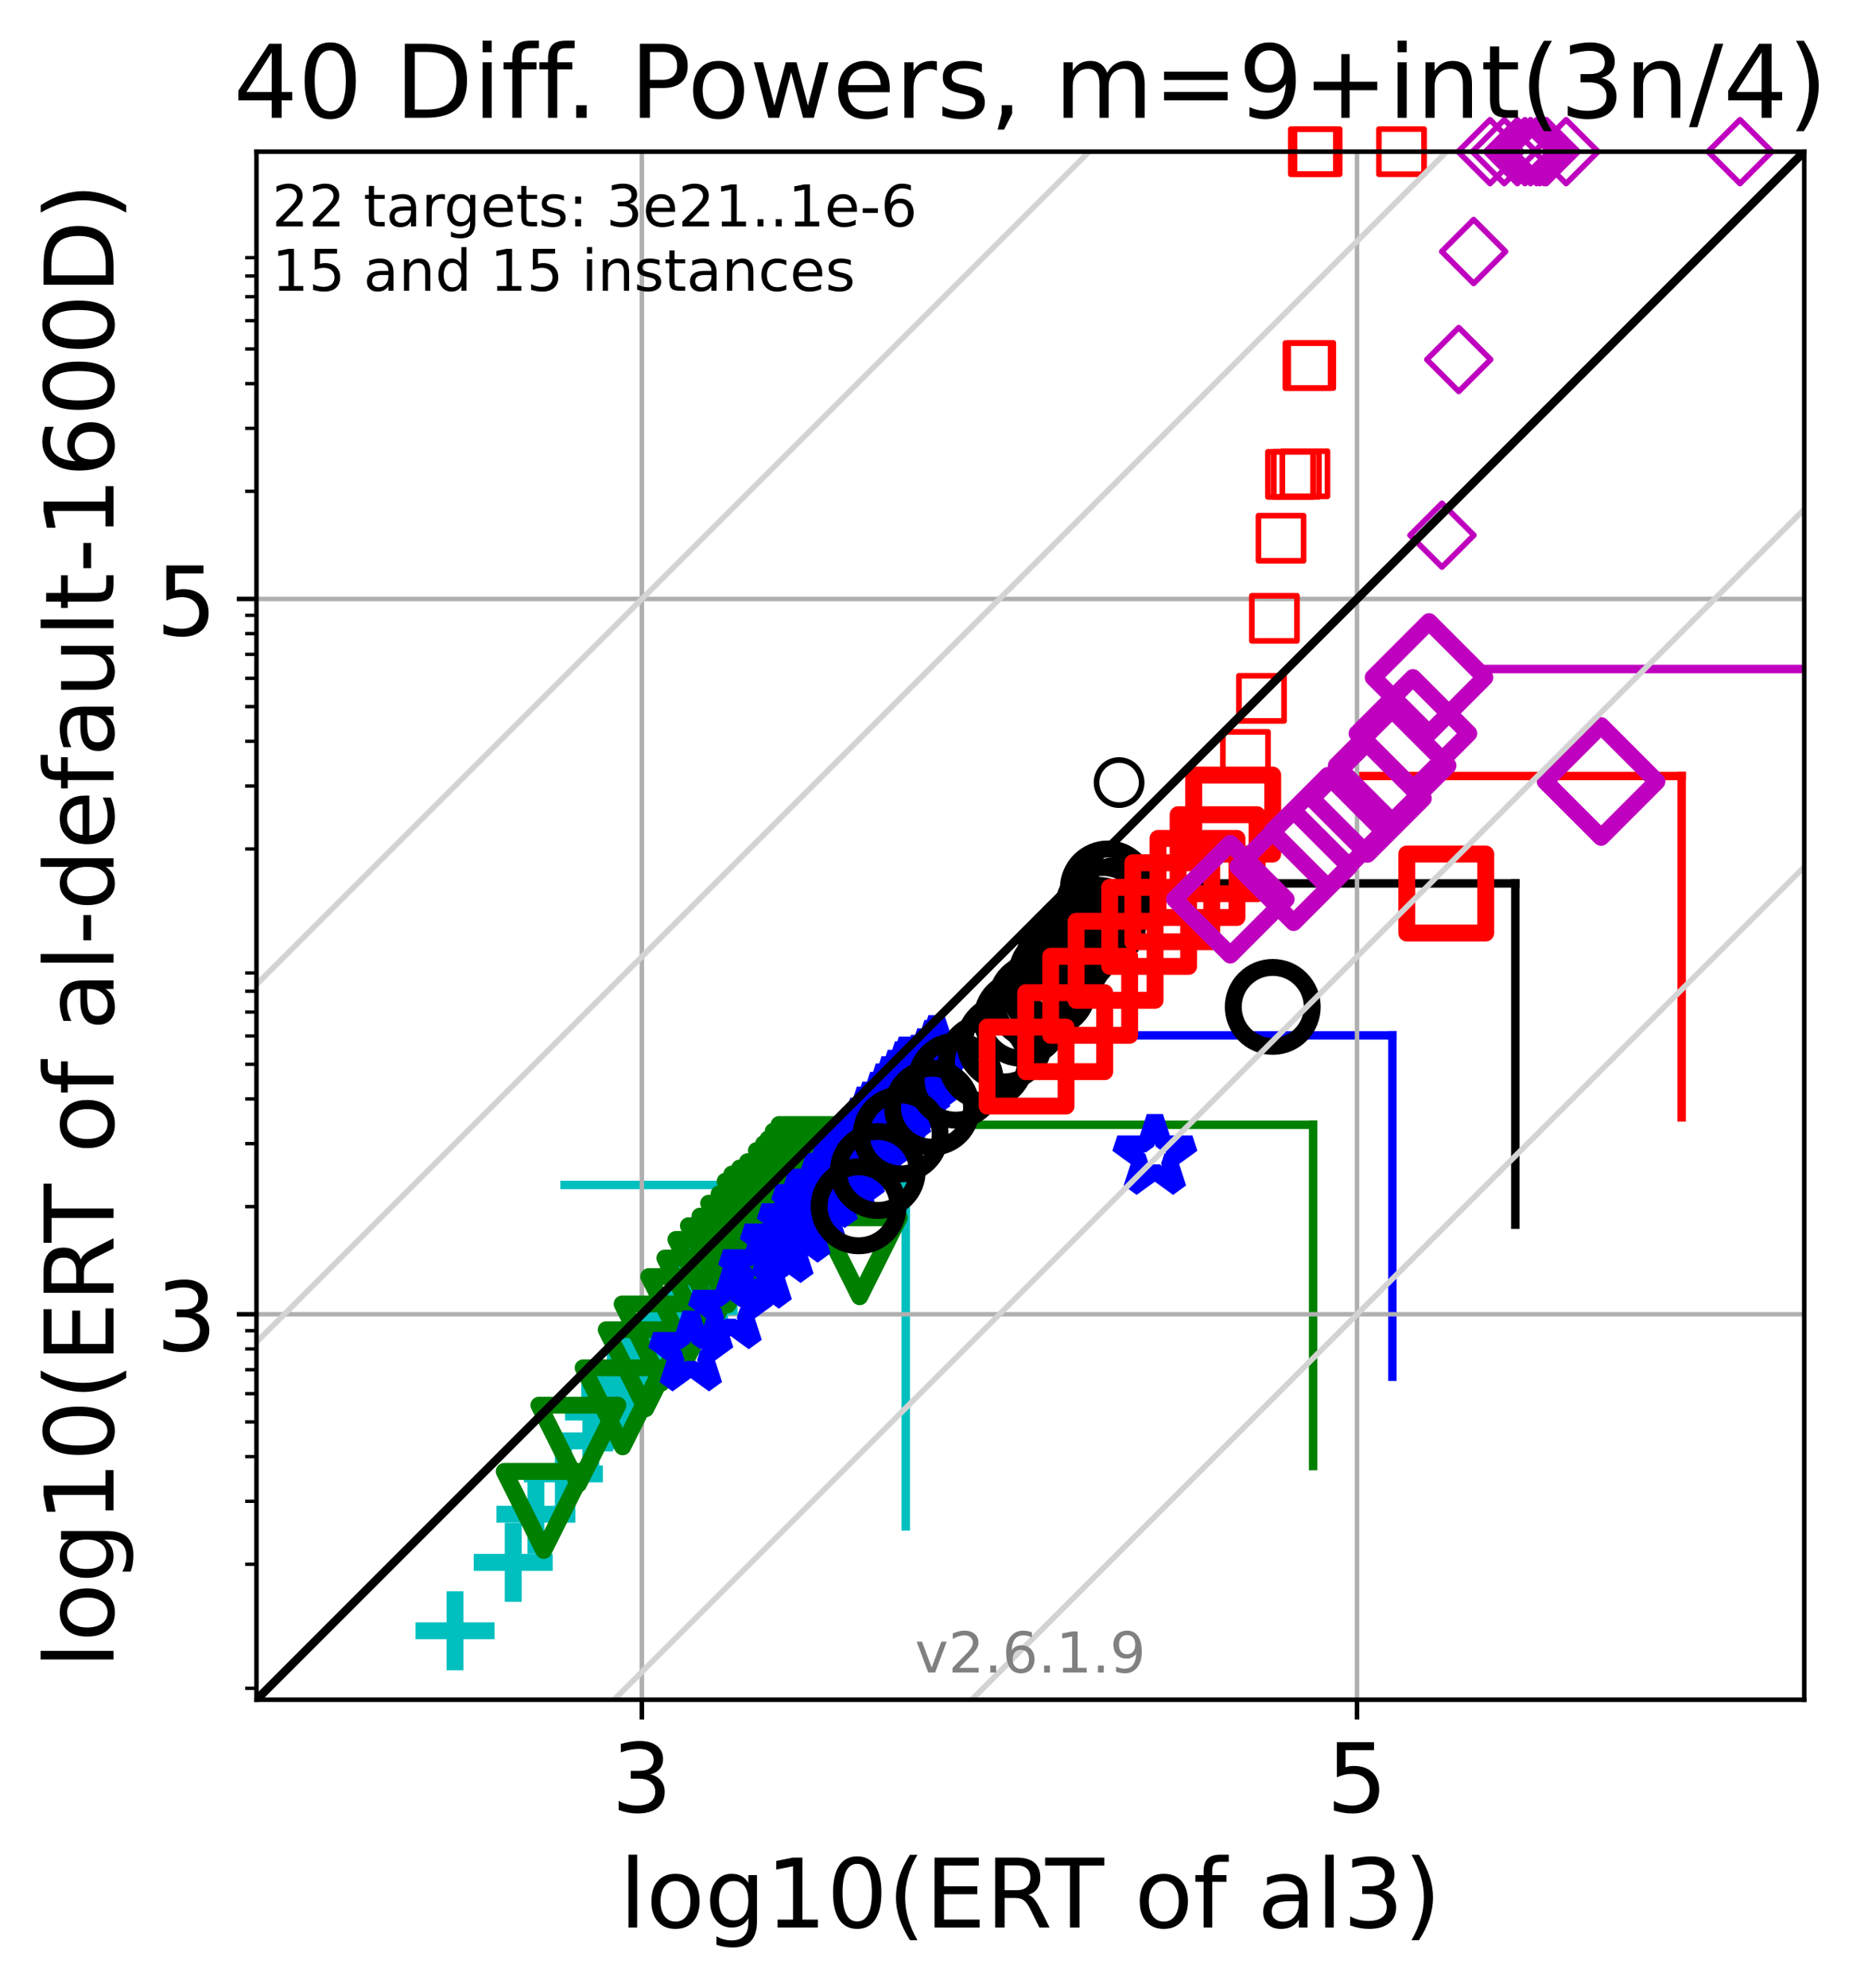 <?xml version="1.0" encoding="utf-8" standalone="no"?>
<!DOCTYPE svg PUBLIC "-//W3C//DTD SVG 1.1//EN"
  "http://www.w3.org/Graphics/SVG/1.1/DTD/svg11.dtd">
<!-- Created with matplotlib (https://matplotlib.org/) -->
<svg height="352.343pt" version="1.1" viewBox="0 0 331.131 352.343" width="331.131pt" xmlns="http://www.w3.org/2000/svg" xmlns:xlink="http://www.w3.org/1999/xlink">
 <defs>
  <style type="text/css">*{stroke-linecap:butt;stroke-linejoin:round;}</style>
 </defs>
 <g id="figure_1">
  <g id="patch_1">
   <path d="M 0 352.343 
L 331.131 352.343 
L 331.131 0 
L 0 0 
z
" style="fill:#ffffff;"/>
  </g>
  <g id="axes_1">
   <g id="patch_2">
    <path d="M 45.469 301.237 
L 319.829 301.237 
L 319.829 26.877 
L 45.469 26.877 
z
" style="fill:#ffffff;"/>
   </g>
   <g id="line2d_1">
    <path clip-path="url(#p5eed06f8d3)" d="M 160.556 270.491 
L 160.556 210.007 
" style="fill:none;stroke:#00bfbf;stroke-linecap:square;stroke-width:1.5;"/>
   </g>
   <g id="line2d_2">
    <path clip-path="url(#p5eed06f8d3)" d="M 100.071 210.007 
L 160.556 210.007 
" style="fill:none;stroke:#00bfbf;stroke-linecap:square;stroke-width:1.5;"/>
   </g>
   <g id="line2d_3">
    <path clip-path="url(#p5eed06f8d3)" d="M 232.77 259.825 
L 232.77 199.34 
" style="fill:none;stroke:#008000;stroke-linecap:square;stroke-width:1.5;"/>
   </g>
   <g id="line2d_4">
    <path clip-path="url(#p5eed06f8d3)" d="M 172.285 199.34 
L 232.77 199.34 
" style="fill:none;stroke:#008000;stroke-linecap:square;stroke-width:1.5;"/>
   </g>
   <g id="line2d_5">
    <path clip-path="url(#p5eed06f8d3)" d="M 246.82 243.988 
L 246.82 183.503 
" style="fill:none;stroke:#0000ff;stroke-linecap:square;stroke-width:1.5;"/>
   </g>
   <g id="line2d_6">
    <path clip-path="url(#p5eed06f8d3)" d="M 186.335 183.503 
L 246.82 183.503 
" style="fill:none;stroke:#0000ff;stroke-linecap:square;stroke-width:1.5;"/>
   </g>
   <g id="line2d_7">
    <path clip-path="url(#p5eed06f8d3)" d="M 268.616 217.048 
L 268.616 156.563 
" style="fill:none;stroke:#000000;stroke-linecap:square;stroke-width:1.5;"/>
   </g>
   <g id="line2d_8">
    <path clip-path="url(#p5eed06f8d3)" d="M 208.131 156.563 
L 268.616 156.563 
" style="fill:none;stroke:#000000;stroke-linecap:square;stroke-width:1.5;"/>
   </g>
   <g id="line2d_9">
    <path clip-path="url(#p5eed06f8d3)" d="M 298.098 198.013 
L 298.098 137.528 
" style="fill:none;stroke:#ff0000;stroke-linecap:square;stroke-width:1.5;"/>
   </g>
   <g id="line2d_10">
    <path clip-path="url(#p5eed06f8d3)" d="M 237.613 137.528 
L 298.098 137.528 
" style="fill:none;stroke:#ff0000;stroke-linecap:square;stroke-width:1.5;"/>
   </g>
   <g id="line2d_11">
    <path clip-path="url(#p5eed06f8d3)" d="M 322.193 179.051 
L 322.193 118.566 
" style="fill:none;stroke:#bf00bf;stroke-linecap:square;stroke-width:1.5;"/>
   </g>
   <g id="line2d_12">
    <path clip-path="url(#p5eed06f8d3)" d="M 261.708 118.566 
L 322.193 118.566 
" style="fill:none;stroke:#bf00bf;stroke-linecap:square;stroke-width:1.5;"/>
   </g>
   <g id="matplotlib.axis_1">
    <g id="xtick_1">
     <g id="line2d_13">
      <path clip-path="url(#p5eed06f8d3)" d="M 113.783 301.237 
L 113.783 26.877 
" style="fill:none;stroke:#b0b0b0;stroke-linecap:square;stroke-width:0.8;"/>
     </g>
     <g id="line2d_14">
      <defs>
       <path d="M 0 0 
L 0 3.5 
" id="mf7fe728ae0" style="stroke:#000000;stroke-width:0.8;"/>
      </defs>
      <g>
       <use style="stroke:#000000;stroke-width:0.8;" x="113.783" xlink:href="#mf7fe728ae0" y="301.237"/>
      </g>
     </g>
     <g id="text_1">
      <!-- 3 -->
      <g transform="translate(108.375 321.155)scale(0.17 -0.17)">
       <defs>
        <path d="M 40.578 39.312 
Q 47.656 37.797 51.625 33 
Q 55.609 28.219 55.609 21.188 
Q 55.609 10.406 48.188 4.484 
Q 40.766 -1.422 27.094 -1.422 
Q 22.516 -1.422 17.656 -0.516 
Q 12.797 0.391 7.625 2.203 
L 7.625 11.719 
Q 11.719 9.328 16.594 8.109 
Q 21.484 6.891 26.812 6.891 
Q 36.078 6.891 40.938 10.547 
Q 45.797 14.203 45.797 21.188 
Q 45.797 27.641 41.281 31.266 
Q 36.766 34.906 28.719 34.906 
L 20.219 34.906 
L 20.219 43.016 
L 29.109 43.016 
Q 36.375 43.016 40.234 45.922 
Q 44.094 48.828 44.094 54.297 
Q 44.094 59.906 40.109 62.906 
Q 36.141 65.922 28.719 65.922 
Q 24.656 65.922 20.016 65.031 
Q 15.375 64.156 9.812 62.312 
L 9.812 71.094 
Q 15.438 72.656 20.344 73.438 
Q 25.25 74.219 29.594 74.219 
Q 40.828 74.219 47.359 69.109 
Q 53.906 64.016 53.906 55.328 
Q 53.906 49.266 50.438 45.094 
Q 46.969 40.922 40.578 39.312 
z
" id="DejaVuSans-51"/>
       </defs>
       <use xlink:href="#DejaVuSans-51"/>
      </g>
     </g>
    </g>
    <g id="xtick_2">
     <g id="line2d_15">
      <path clip-path="url(#p5eed06f8d3)" d="M 240.554 301.237 
L 240.554 26.877 
" style="fill:none;stroke:#b0b0b0;stroke-linecap:square;stroke-width:0.8;"/>
     </g>
     <g id="line2d_16">
      <g>
       <use style="stroke:#000000;stroke-width:0.8;" x="240.554" xlink:href="#mf7fe728ae0" y="301.237"/>
      </g>
     </g>
     <g id="text_2">
      <!-- 5 -->
      <g transform="translate(235.146 321.155)scale(0.17 -0.17)">
       <defs>
        <path d="M 10.797 72.906 
L 49.516 72.906 
L 49.516 64.594 
L 19.828 64.594 
L 19.828 46.734 
Q 21.969 47.469 24.109 47.828 
Q 26.266 48.188 28.422 48.188 
Q 40.625 48.188 47.75 41.5 
Q 54.891 34.812 54.891 23.391 
Q 54.891 11.625 47.562 5.094 
Q 40.234 -1.422 26.906 -1.422 
Q 22.312 -1.422 17.547 -0.641 
Q 12.797 0.141 7.719 1.703 
L 7.719 11.625 
Q 12.109 9.234 16.797 8.062 
Q 21.484 6.891 26.703 6.891 
Q 35.156 6.891 40.078 11.328 
Q 45.016 15.766 45.016 23.391 
Q 45.016 31 40.078 35.438 
Q 35.156 39.891 26.703 39.891 
Q 22.75 39.891 18.812 39.016 
Q 14.891 38.141 10.797 36.281 
z
" id="DejaVuSans-53"/>
       </defs>
       <use xlink:href="#DejaVuSans-53"/>
      </g>
     </g>
    </g>
    <g id="text_3">
     <!-- log10(ERT of al3) -->
     <g transform="translate(109.815 341.607)scale(0.17 -0.17)">
      <defs>
       <path d="M 9.422 75.984 
L 18.406 75.984 
L 18.406 0 
L 9.422 0 
z
" id="DejaVuSans-108"/>
       <path d="M 30.609 48.391 
Q 23.391 48.391 19.188 42.75 
Q 14.984 37.109 14.984 27.297 
Q 14.984 17.484 19.156 11.844 
Q 23.344 6.203 30.609 6.203 
Q 37.797 6.203 41.984 11.859 
Q 46.188 17.531 46.188 27.297 
Q 46.188 37.016 41.984 42.703 
Q 37.797 48.391 30.609 48.391 
z
M 30.609 56 
Q 42.328 56 49.016 48.375 
Q 55.719 40.766 55.719 27.297 
Q 55.719 13.875 49.016 6.219 
Q 42.328 -1.422 30.609 -1.422 
Q 18.844 -1.422 12.172 6.219 
Q 5.516 13.875 5.516 27.297 
Q 5.516 40.766 12.172 48.375 
Q 18.844 56 30.609 56 
z
" id="DejaVuSans-111"/>
       <path d="M 45.406 27.984 
Q 45.406 37.75 41.375 43.109 
Q 37.359 48.484 30.078 48.484 
Q 22.859 48.484 18.828 43.109 
Q 14.797 37.75 14.797 27.984 
Q 14.797 18.266 18.828 12.891 
Q 22.859 7.516 30.078 7.516 
Q 37.359 7.516 41.375 12.891 
Q 45.406 18.266 45.406 27.984 
z
M 54.391 6.781 
Q 54.391 -7.172 48.188 -13.984 
Q 42 -20.797 29.203 -20.797 
Q 24.469 -20.797 20.266 -20.094 
Q 16.062 -19.391 12.109 -17.922 
L 12.109 -9.188 
Q 16.062 -11.328 19.922 -12.344 
Q 23.781 -13.375 27.781 -13.375 
Q 36.625 -13.375 41.016 -8.766 
Q 45.406 -4.156 45.406 5.172 
L 45.406 9.625 
Q 42.625 4.781 38.281 2.391 
Q 33.938 0 27.875 0 
Q 17.828 0 11.672 7.656 
Q 5.516 15.328 5.516 27.984 
Q 5.516 40.672 11.672 48.328 
Q 17.828 56 27.875 56 
Q 33.938 56 38.281 53.609 
Q 42.625 51.219 45.406 46.391 
L 45.406 54.688 
L 54.391 54.688 
z
" id="DejaVuSans-103"/>
       <path d="M 12.406 8.297 
L 28.516 8.297 
L 28.516 63.922 
L 10.984 60.406 
L 10.984 69.391 
L 28.422 72.906 
L 38.281 72.906 
L 38.281 8.297 
L 54.391 8.297 
L 54.391 0 
L 12.406 0 
z
" id="DejaVuSans-49"/>
       <path d="M 31.781 66.406 
Q 24.172 66.406 20.328 58.906 
Q 16.5 51.422 16.5 36.375 
Q 16.5 21.391 20.328 13.891 
Q 24.172 6.391 31.781 6.391 
Q 39.453 6.391 43.281 13.891 
Q 47.125 21.391 47.125 36.375 
Q 47.125 51.422 43.281 58.906 
Q 39.453 66.406 31.781 66.406 
z
M 31.781 74.219 
Q 44.047 74.219 50.516 64.516 
Q 56.984 54.828 56.984 36.375 
Q 56.984 17.969 50.516 8.266 
Q 44.047 -1.422 31.781 -1.422 
Q 19.531 -1.422 13.062 8.266 
Q 6.594 17.969 6.594 36.375 
Q 6.594 54.828 13.062 64.516 
Q 19.531 74.219 31.781 74.219 
z
" id="DejaVuSans-48"/>
       <path d="M 31 75.875 
Q 24.469 64.656 21.281 53.656 
Q 18.109 42.672 18.109 31.391 
Q 18.109 20.125 21.312 9.062 
Q 24.516 -2 31 -13.188 
L 23.188 -13.188 
Q 15.875 -1.703 12.234 9.375 
Q 8.594 20.453 8.594 31.391 
Q 8.594 42.281 12.203 53.312 
Q 15.828 64.359 23.188 75.875 
z
" id="DejaVuSans-40"/>
       <path d="M 9.812 72.906 
L 55.906 72.906 
L 55.906 64.594 
L 19.672 64.594 
L 19.672 43.016 
L 54.391 43.016 
L 54.391 34.719 
L 19.672 34.719 
L 19.672 8.297 
L 56.781 8.297 
L 56.781 0 
L 9.812 0 
z
" id="DejaVuSans-69"/>
       <path d="M 44.391 34.188 
Q 47.562 33.109 50.562 29.594 
Q 53.562 26.078 56.594 19.922 
L 66.609 0 
L 56 0 
L 46.688 18.703 
Q 43.062 26.031 39.672 28.422 
Q 36.281 30.812 30.422 30.812 
L 19.672 30.812 
L 19.672 0 
L 9.812 0 
L 9.812 72.906 
L 32.078 72.906 
Q 44.578 72.906 50.734 67.672 
Q 56.891 62.453 56.891 51.906 
Q 56.891 45.016 53.688 40.469 
Q 50.484 35.938 44.391 34.188 
z
M 19.672 64.797 
L 19.672 38.922 
L 32.078 38.922 
Q 39.203 38.922 42.844 42.219 
Q 46.484 45.516 46.484 51.906 
Q 46.484 58.297 42.844 61.547 
Q 39.203 64.797 32.078 64.797 
z
" id="DejaVuSans-82"/>
       <path d="M -0.297 72.906 
L 61.375 72.906 
L 61.375 64.594 
L 35.5 64.594 
L 35.5 0 
L 25.594 0 
L 25.594 64.594 
L -0.297 64.594 
z
" id="DejaVuSans-84"/>
       <path id="DejaVuSans-32"/>
       <path d="M 37.109 75.984 
L 37.109 68.5 
L 28.516 68.5 
Q 23.688 68.5 21.797 66.547 
Q 19.922 64.594 19.922 59.516 
L 19.922 54.688 
L 34.719 54.688 
L 34.719 47.703 
L 19.922 47.703 
L 19.922 0 
L 10.891 0 
L 10.891 47.703 
L 2.297 47.703 
L 2.297 54.688 
L 10.891 54.688 
L 10.891 58.5 
Q 10.891 67.625 15.141 71.797 
Q 19.391 75.984 28.609 75.984 
z
" id="DejaVuSans-102"/>
       <path d="M 34.281 27.484 
Q 23.391 27.484 19.188 25 
Q 14.984 22.516 14.984 16.5 
Q 14.984 11.719 18.141 8.906 
Q 21.297 6.109 26.703 6.109 
Q 34.188 6.109 38.703 11.406 
Q 43.219 16.703 43.219 25.484 
L 43.219 27.484 
z
M 52.203 31.203 
L 52.203 0 
L 43.219 0 
L 43.219 8.297 
Q 40.141 3.328 35.547 0.953 
Q 30.953 -1.422 24.312 -1.422 
Q 15.922 -1.422 10.953 3.297 
Q 6 8.016 6 15.922 
Q 6 25.141 12.172 29.828 
Q 18.359 34.516 30.609 34.516 
L 43.219 34.516 
L 43.219 35.406 
Q 43.219 41.609 39.141 45 
Q 35.062 48.391 27.688 48.391 
Q 23 48.391 18.547 47.266 
Q 14.109 46.141 10.016 43.891 
L 10.016 52.203 
Q 14.938 54.109 19.578 55.047 
Q 24.219 56 28.609 56 
Q 40.484 56 46.344 49.844 
Q 52.203 43.703 52.203 31.203 
z
" id="DejaVuSans-97"/>
       <path d="M 8.016 75.875 
L 15.828 75.875 
Q 23.141 64.359 26.781 53.312 
Q 30.422 42.281 30.422 31.391 
Q 30.422 20.453 26.781 9.375 
Q 23.141 -1.703 15.828 -13.188 
L 8.016 -13.188 
Q 14.5 -2 17.703 9.062 
Q 20.906 20.125 20.906 31.391 
Q 20.906 42.672 17.703 53.656 
Q 14.5 64.656 8.016 75.875 
z
" id="DejaVuSans-41"/>
      </defs>
      <use xlink:href="#DejaVuSans-108"/>
      <use x="27.783" xlink:href="#DejaVuSans-111"/>
      <use x="88.965" xlink:href="#DejaVuSans-103"/>
      <use x="152.441" xlink:href="#DejaVuSans-49"/>
      <use x="216.064" xlink:href="#DejaVuSans-48"/>
      <use x="279.688" xlink:href="#DejaVuSans-40"/>
      <use x="318.701" xlink:href="#DejaVuSans-69"/>
      <use x="381.885" xlink:href="#DejaVuSans-82"/>
      <use x="444.117" xlink:href="#DejaVuSans-84"/>
      <use x="505.201" xlink:href="#DejaVuSans-32"/>
      <use x="536.988" xlink:href="#DejaVuSans-111"/>
      <use x="598.17" xlink:href="#DejaVuSans-102"/>
      <use x="633.375" xlink:href="#DejaVuSans-32"/>
      <use x="665.162" xlink:href="#DejaVuSans-97"/>
      <use x="726.441" xlink:href="#DejaVuSans-108"/>
      <use x="754.225" xlink:href="#DejaVuSans-51"/>
      <use x="817.848" xlink:href="#DejaVuSans-41"/>
     </g>
    </g>
   </g>
   <g id="matplotlib.axis_2">
    <g id="ytick_1">
     <g id="line2d_17">
      <path clip-path="url(#p5eed06f8d3)" d="M 45.469 232.923 
L 319.829 232.923 
" style="fill:none;stroke:#b0b0b0;stroke-linecap:square;stroke-width:0.8;"/>
     </g>
     <g id="line2d_18">
      <defs>
       <path d="M 0 0 
L -3.5 0 
" id="m57f935da43" style="stroke:#000000;stroke-width:0.8;"/>
      </defs>
      <g>
       <use style="stroke:#000000;stroke-width:0.8;" x="45.469" xlink:href="#m57f935da43" y="232.923"/>
      </g>
     </g>
     <g id="text_4">
      <!-- 3 -->
      <g transform="translate(27.653 239.381)scale(0.17 -0.17)">
       <use xlink:href="#DejaVuSans-51"/>
      </g>
     </g>
    </g>
    <g id="ytick_2">
     <g id="line2d_19">
      <path clip-path="url(#p5eed06f8d3)" d="M 45.469 106.152 
L 319.829 106.152 
" style="fill:none;stroke:#b0b0b0;stroke-linecap:square;stroke-width:0.8;"/>
     </g>
     <g id="line2d_20">
      <g>
       <use style="stroke:#000000;stroke-width:0.8;" x="45.469" xlink:href="#m57f935da43" y="106.152"/>
      </g>
     </g>
     <g id="text_5">
      <!-- 5 -->
      <g transform="translate(27.653 112.611)scale(0.17 -0.17)">
       <use xlink:href="#DejaVuSans-53"/>
      </g>
     </g>
    </g>
    <g id="ytick_3">
     <g id="line2d_21">
      <defs>
       <path d="M 0 0 
L -2 0 
" id="mca0c09642a" style="stroke:#000000;stroke-width:0.6;"/>
      </defs>
      <g>
       <use style="stroke:#000000;stroke-width:0.6;" x="45.469" xlink:href="#mca0c09642a" y="299.208"/>
      </g>
     </g>
    </g>
    <g id="ytick_4">
     <g id="line2d_22">
      <g>
       <use style="stroke:#000000;stroke-width:0.6;" x="45.469" xlink:href="#mca0c09642a" y="277.227"/>
      </g>
     </g>
    </g>
    <g id="ytick_5">
     <g id="line2d_23">
      <g>
       <use style="stroke:#000000;stroke-width:0.6;" x="45.469" xlink:href="#mca0c09642a" y="266.066"/>
      </g>
     </g>
    </g>
    <g id="ytick_6">
     <g id="line2d_24">
      <g>
       <use style="stroke:#000000;stroke-width:0.6;" x="45.469" xlink:href="#mca0c09642a" y="258.146"/>
      </g>
     </g>
    </g>
    <g id="ytick_7">
     <g id="line2d_25">
      <g>
       <use style="stroke:#000000;stroke-width:0.6;" x="45.469" xlink:href="#mca0c09642a" y="252.004"/>
      </g>
     </g>
    </g>
    <g id="ytick_8">
     <g id="line2d_26">
      <g>
       <use style="stroke:#000000;stroke-width:0.6;" x="45.469" xlink:href="#mca0c09642a" y="246.985"/>
      </g>
     </g>
    </g>
    <g id="ytick_9">
     <g id="line2d_27">
      <g>
       <use style="stroke:#000000;stroke-width:0.6;" x="45.469" xlink:href="#mca0c09642a" y="242.741"/>
      </g>
     </g>
    </g>
    <g id="ytick_10">
     <g id="line2d_28">
      <g>
       <use style="stroke:#000000;stroke-width:0.6;" x="45.469" xlink:href="#mca0c09642a" y="239.065"/>
      </g>
     </g>
    </g>
    <g id="ytick_11">
     <g id="line2d_29">
      <g>
       <use style="stroke:#000000;stroke-width:0.6;" x="45.469" xlink:href="#mca0c09642a" y="235.823"/>
      </g>
     </g>
    </g>
    <g id="ytick_12">
     <g id="line2d_30">
      <g>
       <use style="stroke:#000000;stroke-width:0.6;" x="45.469" xlink:href="#mca0c09642a" y="213.842"/>
      </g>
     </g>
    </g>
    <g id="ytick_13">
     <g id="line2d_31">
      <g>
       <use style="stroke:#000000;stroke-width:0.6;" x="45.469" xlink:href="#mca0c09642a" y="202.68"/>
      </g>
     </g>
    </g>
    <g id="ytick_14">
     <g id="line2d_32">
      <g>
       <use style="stroke:#000000;stroke-width:0.6;" x="45.469" xlink:href="#mca0c09642a" y="194.761"/>
      </g>
     </g>
    </g>
    <g id="ytick_15">
     <g id="line2d_33">
      <g>
       <use style="stroke:#000000;stroke-width:0.6;" x="45.469" xlink:href="#mca0c09642a" y="188.618"/>
      </g>
     </g>
    </g>
    <g id="ytick_16">
     <g id="line2d_34">
      <g>
       <use style="stroke:#000000;stroke-width:0.6;" x="45.469" xlink:href="#mca0c09642a" y="183.599"/>
      </g>
     </g>
    </g>
    <g id="ytick_17">
     <g id="line2d_35">
      <g>
       <use style="stroke:#000000;stroke-width:0.6;" x="45.469" xlink:href="#mca0c09642a" y="179.356"/>
      </g>
     </g>
    </g>
    <g id="ytick_18">
     <g id="line2d_36">
      <g>
       <use style="stroke:#000000;stroke-width:0.6;" x="45.469" xlink:href="#mca0c09642a" y="175.68"/>
      </g>
     </g>
    </g>
    <g id="ytick_19">
     <g id="line2d_37">
      <g>
       <use style="stroke:#000000;stroke-width:0.6;" x="45.469" xlink:href="#mca0c09642a" y="172.438"/>
      </g>
     </g>
    </g>
    <g id="ytick_20">
     <g id="line2d_38">
      <g>
       <use style="stroke:#000000;stroke-width:0.6;" x="45.469" xlink:href="#mca0c09642a" y="150.457"/>
      </g>
     </g>
    </g>
    <g id="ytick_21">
     <g id="line2d_39">
      <g>
       <use style="stroke:#000000;stroke-width:0.6;" x="45.469" xlink:href="#mca0c09642a" y="139.295"/>
      </g>
     </g>
    </g>
    <g id="ytick_22">
     <g id="line2d_40">
      <g>
       <use style="stroke:#000000;stroke-width:0.6;" x="45.469" xlink:href="#mca0c09642a" y="131.376"/>
      </g>
     </g>
    </g>
    <g id="ytick_23">
     <g id="line2d_41">
      <g>
       <use style="stroke:#000000;stroke-width:0.6;" x="45.469" xlink:href="#mca0c09642a" y="125.233"/>
      </g>
     </g>
    </g>
    <g id="ytick_24">
     <g id="line2d_42">
      <g>
       <use style="stroke:#000000;stroke-width:0.6;" x="45.469" xlink:href="#mca0c09642a" y="120.214"/>
      </g>
     </g>
    </g>
    <g id="ytick_25">
     <g id="line2d_43">
      <g>
       <use style="stroke:#000000;stroke-width:0.6;" x="45.469" xlink:href="#mca0c09642a" y="115.971"/>
      </g>
     </g>
    </g>
    <g id="ytick_26">
     <g id="line2d_44">
      <g>
       <use style="stroke:#000000;stroke-width:0.6;" x="45.469" xlink:href="#mca0c09642a" y="112.295"/>
      </g>
     </g>
    </g>
    <g id="ytick_27">
     <g id="line2d_45">
      <g>
       <use style="stroke:#000000;stroke-width:0.6;" x="45.469" xlink:href="#mca0c09642a" y="109.053"/>
      </g>
     </g>
    </g>
    <g id="ytick_28">
     <g id="line2d_46">
      <g>
       <use style="stroke:#000000;stroke-width:0.6;" x="45.469" xlink:href="#mca0c09642a" y="87.071"/>
      </g>
     </g>
    </g>
    <g id="ytick_29">
     <g id="line2d_47">
      <g>
       <use style="stroke:#000000;stroke-width:0.6;" x="45.469" xlink:href="#mca0c09642a" y="75.91"/>
      </g>
     </g>
    </g>
    <g id="ytick_30">
     <g id="line2d_48">
      <g>
       <use style="stroke:#000000;stroke-width:0.6;" x="45.469" xlink:href="#mca0c09642a" y="67.99"/>
      </g>
     </g>
    </g>
    <g id="ytick_31">
     <g id="line2d_49">
      <g>
       <use style="stroke:#000000;stroke-width:0.6;" x="45.469" xlink:href="#mca0c09642a" y="61.848"/>
      </g>
     </g>
    </g>
    <g id="ytick_32">
     <g id="line2d_50">
      <g>
       <use style="stroke:#000000;stroke-width:0.6;" x="45.469" xlink:href="#mca0c09642a" y="56.829"/>
      </g>
     </g>
    </g>
    <g id="ytick_33">
     <g id="line2d_51">
      <g>
       <use style="stroke:#000000;stroke-width:0.6;" x="45.469" xlink:href="#mca0c09642a" y="52.585"/>
      </g>
     </g>
    </g>
    <g id="ytick_34">
     <g id="line2d_52">
      <g>
       <use style="stroke:#000000;stroke-width:0.6;" x="45.469" xlink:href="#mca0c09642a" y="48.91"/>
      </g>
     </g>
    </g>
    <g id="ytick_35">
     <g id="line2d_53">
      <g>
       <use style="stroke:#000000;stroke-width:0.6;" x="45.469" xlink:href="#mca0c09642a" y="45.667"/>
      </g>
     </g>
    </g>
    <g id="text_6">
     <!-- log10(ERT of al-default-1600D) -->
     <g transform="translate(20.117 295.702)rotate(-90)scale(0.17 -0.17)">
      <defs>
       <path d="M 4.891 31.391 
L 31.203 31.391 
L 31.203 23.391 
L 4.891 23.391 
z
" id="DejaVuSans-45"/>
       <path d="M 45.406 46.391 
L 45.406 75.984 
L 54.391 75.984 
L 54.391 0 
L 45.406 0 
L 45.406 8.203 
Q 42.578 3.328 38.25 0.953 
Q 33.938 -1.422 27.875 -1.422 
Q 17.969 -1.422 11.734 6.484 
Q 5.516 14.406 5.516 27.297 
Q 5.516 40.188 11.734 48.094 
Q 17.969 56 27.875 56 
Q 33.938 56 38.25 53.625 
Q 42.578 51.266 45.406 46.391 
z
M 14.797 27.297 
Q 14.797 17.391 18.875 11.75 
Q 22.953 6.109 30.078 6.109 
Q 37.203 6.109 41.297 11.75 
Q 45.406 17.391 45.406 27.297 
Q 45.406 37.203 41.297 42.844 
Q 37.203 48.484 30.078 48.484 
Q 22.953 48.484 18.875 42.844 
Q 14.797 37.203 14.797 27.297 
z
" id="DejaVuSans-100"/>
       <path d="M 56.203 29.594 
L 56.203 25.203 
L 14.891 25.203 
Q 15.484 15.922 20.484 11.062 
Q 25.484 6.203 34.422 6.203 
Q 39.594 6.203 44.453 7.469 
Q 49.312 8.734 54.109 11.281 
L 54.109 2.781 
Q 49.266 0.734 44.188 -0.344 
Q 39.109 -1.422 33.891 -1.422 
Q 20.797 -1.422 13.156 6.188 
Q 5.516 13.812 5.516 26.812 
Q 5.516 40.234 12.766 48.109 
Q 20.016 56 32.328 56 
Q 43.359 56 49.781 48.891 
Q 56.203 41.797 56.203 29.594 
z
M 47.219 32.234 
Q 47.125 39.594 43.094 43.984 
Q 39.062 48.391 32.422 48.391 
Q 24.906 48.391 20.391 44.141 
Q 15.875 39.891 15.188 32.172 
z
" id="DejaVuSans-101"/>
       <path d="M 8.5 21.578 
L 8.5 54.688 
L 17.484 54.688 
L 17.484 21.922 
Q 17.484 14.156 20.5 10.266 
Q 23.531 6.391 29.594 6.391 
Q 36.859 6.391 41.078 11.031 
Q 45.312 15.672 45.312 23.688 
L 45.312 54.688 
L 54.297 54.688 
L 54.297 0 
L 45.312 0 
L 45.312 8.406 
Q 42.047 3.422 37.719 1 
Q 33.406 -1.422 27.688 -1.422 
Q 18.266 -1.422 13.375 4.438 
Q 8.5 10.297 8.5 21.578 
z
M 31.109 56 
z
" id="DejaVuSans-117"/>
       <path d="M 18.312 70.219 
L 18.312 54.688 
L 36.812 54.688 
L 36.812 47.703 
L 18.312 47.703 
L 18.312 18.016 
Q 18.312 11.328 20.141 9.422 
Q 21.969 7.516 27.594 7.516 
L 36.812 7.516 
L 36.812 0 
L 27.594 0 
Q 17.188 0 13.234 3.875 
Q 9.281 7.766 9.281 18.016 
L 9.281 47.703 
L 2.688 47.703 
L 2.688 54.688 
L 9.281 54.688 
L 9.281 70.219 
z
" id="DejaVuSans-116"/>
       <path d="M 33.016 40.375 
Q 26.375 40.375 22.484 35.828 
Q 18.609 31.297 18.609 23.391 
Q 18.609 15.531 22.484 10.953 
Q 26.375 6.391 33.016 6.391 
Q 39.656 6.391 43.531 10.953 
Q 47.406 15.531 47.406 23.391 
Q 47.406 31.297 43.531 35.828 
Q 39.656 40.375 33.016 40.375 
z
M 52.594 71.297 
L 52.594 62.312 
Q 48.875 64.062 45.094 64.984 
Q 41.312 65.922 37.594 65.922 
Q 27.828 65.922 22.672 59.328 
Q 17.531 52.734 16.797 39.406 
Q 19.672 43.656 24.016 45.922 
Q 28.375 48.188 33.594 48.188 
Q 44.578 48.188 50.953 41.516 
Q 57.328 34.859 57.328 23.391 
Q 57.328 12.156 50.688 5.359 
Q 44.047 -1.422 33.016 -1.422 
Q 20.359 -1.422 13.672 8.266 
Q 6.984 17.969 6.984 36.375 
Q 6.984 53.656 15.188 63.938 
Q 23.391 74.219 37.203 74.219 
Q 40.922 74.219 44.703 73.484 
Q 48.484 72.75 52.594 71.297 
z
" id="DejaVuSans-54"/>
       <path d="M 19.672 64.797 
L 19.672 8.109 
L 31.594 8.109 
Q 46.688 8.109 53.688 14.938 
Q 60.688 21.781 60.688 36.531 
Q 60.688 51.172 53.688 57.984 
Q 46.688 64.797 31.594 64.797 
z
M 9.812 72.906 
L 30.078 72.906 
Q 51.266 72.906 61.172 64.094 
Q 71.094 55.281 71.094 36.531 
Q 71.094 17.672 61.125 8.828 
Q 51.172 0 30.078 0 
L 9.812 0 
z
" id="DejaVuSans-68"/>
      </defs>
      <use xlink:href="#DejaVuSans-108"/>
      <use x="27.783" xlink:href="#DejaVuSans-111"/>
      <use x="88.965" xlink:href="#DejaVuSans-103"/>
      <use x="152.441" xlink:href="#DejaVuSans-49"/>
      <use x="216.064" xlink:href="#DejaVuSans-48"/>
      <use x="279.688" xlink:href="#DejaVuSans-40"/>
      <use x="318.701" xlink:href="#DejaVuSans-69"/>
      <use x="381.885" xlink:href="#DejaVuSans-82"/>
      <use x="444.117" xlink:href="#DejaVuSans-84"/>
      <use x="505.201" xlink:href="#DejaVuSans-32"/>
      <use x="536.988" xlink:href="#DejaVuSans-111"/>
      <use x="598.17" xlink:href="#DejaVuSans-102"/>
      <use x="633.375" xlink:href="#DejaVuSans-32"/>
      <use x="665.162" xlink:href="#DejaVuSans-97"/>
      <use x="726.441" xlink:href="#DejaVuSans-108"/>
      <use x="754.225" xlink:href="#DejaVuSans-45"/>
      <use x="790.309" xlink:href="#DejaVuSans-100"/>
      <use x="853.785" xlink:href="#DejaVuSans-101"/>
      <use x="915.309" xlink:href="#DejaVuSans-102"/>
      <use x="950.514" xlink:href="#DejaVuSans-97"/>
      <use x="1011.793" xlink:href="#DejaVuSans-117"/>
      <use x="1075.172" xlink:href="#DejaVuSans-108"/>
      <use x="1102.955" xlink:href="#DejaVuSans-116"/>
      <use x="1142.164" xlink:href="#DejaVuSans-45"/>
      <use x="1178.248" xlink:href="#DejaVuSans-49"/>
      <use x="1241.871" xlink:href="#DejaVuSans-54"/>
      <use x="1305.494" xlink:href="#DejaVuSans-48"/>
      <use x="1369.117" xlink:href="#DejaVuSans-48"/>
      <use x="1432.74" xlink:href="#DejaVuSans-68"/>
      <use x="1509.742" xlink:href="#DejaVuSans-41"/>
     </g>
    </g>
   </g>
   <g id="line2d_54">
    <defs>
     <path d="M -7 0 
L 7 0 
M 0 7 
L 0 -7 
" id="m5a6693a678" style="stroke:#00bfbf;stroke-width:3;"/>
    </defs>
    <g>
     <use style="fill-opacity:0;stroke:#00bfbf;stroke-width:3;" x="121.57" xlink:href="#m5a6693a678" y="235.636"/>
     <use style="fill-opacity:0;stroke:#00bfbf;stroke-width:3;" x="80.659" xlink:href="#m5a6693a678" y="289.015"/>
     <use style="fill-opacity:0;stroke:#00bfbf;stroke-width:3;" x="90.978" xlink:href="#m5a6693a678" y="276.89"/>
     <use style="fill-opacity:0;stroke:#00bfbf;stroke-width:3;" x="94.998" xlink:href="#m5a6693a678" y="268.354"/>
     <use style="fill-opacity:0;stroke:#00bfbf;stroke-width:3;" x="99.865" xlink:href="#m5a6693a678" y="261.215"/>
     <use style="fill-opacity:0;stroke:#00bfbf;stroke-width:3;" x="104.733" xlink:href="#m5a6693a678" y="255.36"/>
     <use style="fill-opacity:0;stroke:#00bfbf;stroke-width:3;" x="107.166" xlink:href="#m5a6693a678" y="250.244"/>
     <use style="fill-opacity:0;stroke:#00bfbf;stroke-width:3;" x="110.036" xlink:href="#m5a6693a678" y="246.162"/>
     <use style="fill-opacity:0;stroke:#00bfbf;stroke-width:3;" x="112.551" xlink:href="#m5a6693a678" y="244.175"/>
     <use style="fill-opacity:0;stroke:#00bfbf;stroke-width:3;" x="114.578" xlink:href="#m5a6693a678" y="241.209"/>
     <use style="fill-opacity:0;stroke:#00bfbf;stroke-width:3;" x="117.231" xlink:href="#m5a6693a678" y="238.613"/>
     <use style="fill-opacity:0;stroke:#00bfbf;stroke-width:3;" x="118.549" xlink:href="#m5a6693a678" y="236.544"/>
     <use style="fill-opacity:0;stroke:#00bfbf;stroke-width:3;" x="120.286" xlink:href="#m5a6693a678" y="234.36"/>
     <use style="fill-opacity:0;stroke:#00bfbf;stroke-width:3;" x="122.068" xlink:href="#m5a6693a678" y="232.542"/>
     <use style="fill-opacity:0;stroke:#00bfbf;stroke-width:3;" x="123.766" xlink:href="#m5a6693a678" y="231.574"/>
     <use style="fill-opacity:0;stroke:#00bfbf;stroke-width:3;" x="124.968" xlink:href="#m5a6693a678" y="228.634"/>
     <use style="fill-opacity:0;stroke:#00bfbf;stroke-width:3;" x="125.873" xlink:href="#m5a6693a678" y="226.988"/>
     <use style="fill-opacity:0;stroke:#00bfbf;stroke-width:3;" x="127.017" xlink:href="#m5a6693a678" y="225.818"/>
     <use style="fill-opacity:0;stroke:#00bfbf;stroke-width:3;" x="127.945" xlink:href="#m5a6693a678" y="223.96"/>
     <use style="fill-opacity:0;stroke:#00bfbf;stroke-width:3;" x="129.229" xlink:href="#m5a6693a678" y="222.592"/>
     <use style="fill-opacity:0;stroke:#00bfbf;stroke-width:3;" x="130.322" xlink:href="#m5a6693a678" y="221.979"/>
     <use style="fill-opacity:0;stroke:#00bfbf;stroke-width:3;" x="131.657" xlink:href="#m5a6693a678" y="220.309"/>
    </g>
   </g>
   <g id="line2d_55">
    <defs>
     <path d="M -0 7 
L 7 -7 
L -7 -7 
z
" id="mc4d46350ff" style="stroke:#008000;stroke-linejoin:miter;stroke-width:3;"/>
    </defs>
    <g>
     <use style="fill-opacity:0;stroke:#008000;stroke-linejoin:miter;stroke-width:3;" x="152.388" xlink:href="#mc4d46350ff" y="222.815"/>
     <use style="fill-opacity:0;stroke:#008000;stroke-linejoin:miter;stroke-width:3;" x="96.379" xlink:href="#mc4d46350ff" y="267.775"/>
     <use style="fill-opacity:0;stroke:#008000;stroke-linejoin:miter;stroke-width:3;" x="102.536" xlink:href="#mc4d46350ff" y="256.032"/>
     <use style="fill-opacity:0;stroke:#008000;stroke-linejoin:miter;stroke-width:3;" x="110.375" xlink:href="#mc4d46350ff" y="249.41"/>
     <use style="fill-opacity:0;stroke:#008000;stroke-linejoin:miter;stroke-width:3;" x="114.467" xlink:href="#mc4d46350ff" y="242.665"/>
     <use style="fill-opacity:0;stroke:#008000;stroke-linejoin:miter;stroke-width:3;" x="117.286" xlink:href="#mc4d46350ff" y="238.099"/>
     <use style="fill-opacity:0;stroke:#008000;stroke-linejoin:miter;stroke-width:3;" x="122.013" xlink:href="#mc4d46350ff" y="233.246"/>
     <use style="fill-opacity:0;stroke:#008000;stroke-linejoin:miter;stroke-width:3;" x="124.856" xlink:href="#mc4d46350ff" y="229.966"/>
     <use style="fill-opacity:0;stroke:#008000;stroke-linejoin:miter;stroke-width:3;" x="126.814" xlink:href="#mc4d46350ff" y="226.664"/>
     <use style="fill-opacity:0;stroke:#008000;stroke-linejoin:miter;stroke-width:3;" x="129.032" xlink:href="#mc4d46350ff" y="224.234"/>
     <use style="fill-opacity:0;stroke:#008000;stroke-linejoin:miter;stroke-width:3;" x="131.082" xlink:href="#mc4d46350ff" y="222.527"/>
     <use style="fill-opacity:0;stroke:#008000;stroke-linejoin:miter;stroke-width:3;" x="132.626" xlink:href="#mc4d46350ff" y="220.242"/>
     <use style="fill-opacity:0;stroke:#008000;stroke-linejoin:miter;stroke-width:3;" x="134.469" xlink:href="#mc4d46350ff" y="218.588"/>
     <use style="fill-opacity:0;stroke:#008000;stroke-linejoin:miter;stroke-width:3;" x="135.554" xlink:href="#mc4d46350ff" y="216.346"/>
     <use style="fill-opacity:0;stroke:#008000;stroke-linejoin:miter;stroke-width:3;" x="136.732" xlink:href="#mc4d46350ff" y="215.076"/>
     <use style="fill-opacity:0;stroke:#008000;stroke-linejoin:miter;stroke-width:3;" x="138.116" xlink:href="#mc4d46350ff" y="214.005"/>
     <use style="fill-opacity:0;stroke:#008000;stroke-linejoin:miter;stroke-width:3;" x="139.514" xlink:href="#mc4d46350ff" y="212.883"/>
     <use style="fill-opacity:0;stroke:#008000;stroke-linejoin:miter;stroke-width:3;" x="141.085" xlink:href="#mc4d46350ff" y="210.914"/>
     <use style="fill-opacity:0;stroke:#008000;stroke-linejoin:miter;stroke-width:3;" x="142.358" xlink:href="#mc4d46350ff" y="209.703"/>
     <use style="fill-opacity:0;stroke:#008000;stroke-linejoin:miter;stroke-width:3;" x="143.141" xlink:href="#mc4d46350ff" y="208.87"/>
     <use style="fill-opacity:0;stroke:#008000;stroke-linejoin:miter;stroke-width:3;" x="144.067" xlink:href="#mc4d46350ff" y="207.482"/>
     <use style="fill-opacity:0;stroke:#008000;stroke-linejoin:miter;stroke-width:3;" x="145.101" xlink:href="#mc4d46350ff" y="206.3"/>
    </g>
   </g>
   <g id="line2d_56">
    <defs>
     <path d="M 0 -7 
L -1.572 -2.163 
L -6.657 -2.163 
L -2.543 0.826 
L -4.114 5.663 
L -0 2.674 
L 4.114 5.663 
L 2.543 0.826 
L 6.657 -2.163 
L 1.572 -2.163 
z
" id="ma1d3a5ff27" style="stroke:#0000ff;stroke-linejoin:bevel;stroke-width:3;"/>
    </defs>
    <g>
     <use style="fill-opacity:0;stroke:#0000ff;stroke-linejoin:bevel;stroke-width:3;" x="204.717" xlink:href="#ma1d3a5ff27" y="204.895"/>
     <use style="fill-opacity:0;stroke:#0000ff;stroke-linejoin:bevel;stroke-width:3;" x="122.454" xlink:href="#ma1d3a5ff27" y="239.727"/>
     <use style="fill-opacity:0;stroke:#0000ff;stroke-linejoin:bevel;stroke-width:3;" x="129.498" xlink:href="#ma1d3a5ff27" y="232.25"/>
     <use style="fill-opacity:0;stroke:#0000ff;stroke-linejoin:bevel;stroke-width:3;" x="134.834" xlink:href="#ma1d3a5ff27" y="225.057"/>
     <use style="fill-opacity:0;stroke:#0000ff;stroke-linejoin:bevel;stroke-width:3;" x="138.683" xlink:href="#ma1d3a5ff27" y="220.5"/>
     <use style="fill-opacity:0;stroke:#0000ff;stroke-linejoin:bevel;stroke-width:3;" x="141.694" xlink:href="#ma1d3a5ff27" y="216.911"/>
     <use style="fill-opacity:0;stroke:#0000ff;stroke-linejoin:bevel;stroke-width:3;" x="144.239" xlink:href="#ma1d3a5ff27" y="213.504"/>
     <use style="fill-opacity:0;stroke:#0000ff;stroke-linejoin:bevel;stroke-width:3;" x="146.513" xlink:href="#ma1d3a5ff27" y="210.766"/>
     <use style="fill-opacity:0;stroke:#0000ff;stroke-linejoin:bevel;stroke-width:3;" x="149.563" xlink:href="#ma1d3a5ff27" y="207.982"/>
     <use style="fill-opacity:0;stroke:#0000ff;stroke-linejoin:bevel;stroke-width:3;" x="151.32" xlink:href="#ma1d3a5ff27" y="205.981"/>
     <use style="fill-opacity:0;stroke:#0000ff;stroke-linejoin:bevel;stroke-width:3;" x="152.82" xlink:href="#ma1d3a5ff27" y="204.043"/>
     <use style="fill-opacity:0;stroke:#0000ff;stroke-linejoin:bevel;stroke-width:3;" x="154.516" xlink:href="#ma1d3a5ff27" y="202.242"/>
     <use style="fill-opacity:0;stroke:#0000ff;stroke-linejoin:bevel;stroke-width:3;" x="155.852" xlink:href="#ma1d3a5ff27" y="200.037"/>
     <use style="fill-opacity:0;stroke:#0000ff;stroke-linejoin:bevel;stroke-width:3;" x="157.397" xlink:href="#ma1d3a5ff27" y="198.201"/>
     <use style="fill-opacity:0;stroke:#0000ff;stroke-linejoin:bevel;stroke-width:3;" x="158.539" xlink:href="#ma1d3a5ff27" y="196.238"/>
     <use style="fill-opacity:0;stroke:#0000ff;stroke-linejoin:bevel;stroke-width:3;" x="159.526" xlink:href="#ma1d3a5ff27" y="195.364"/>
     <use style="fill-opacity:0;stroke:#0000ff;stroke-linejoin:bevel;stroke-width:3;" x="160.9" xlink:href="#ma1d3a5ff27" y="193.627"/>
     <use style="fill-opacity:0;stroke:#0000ff;stroke-linejoin:bevel;stroke-width:3;" x="161.899" xlink:href="#ma1d3a5ff27" y="192.147"/>
     <use style="fill-opacity:0;stroke:#0000ff;stroke-linejoin:bevel;stroke-width:3;" x="162.918" xlink:href="#ma1d3a5ff27" y="190.853"/>
     <use style="fill-opacity:0;stroke:#0000ff;stroke-linejoin:bevel;stroke-width:3;" x="164.023" xlink:href="#ma1d3a5ff27" y="189.714"/>
     <use style="fill-opacity:0;stroke:#0000ff;stroke-linejoin:bevel;stroke-width:3;" x="165.291" xlink:href="#ma1d3a5ff27" y="188.224"/>
     <use style="fill-opacity:0;stroke:#0000ff;stroke-linejoin:bevel;stroke-width:3;" x="165.998" xlink:href="#ma1d3a5ff27" y="187.375"/>
    </g>
   </g>
   <g id="line2d_57">
    <defs>
     <path d="M 0 7 
C 1.856 7 3.637 6.262 4.95 4.95 
C 6.262 3.637 7 1.856 7 0 
C 7 -1.856 6.262 -3.637 4.95 -4.95 
C 3.637 -6.262 1.856 -7 0 -7 
C -1.856 -7 -3.637 -6.262 -4.95 -4.95 
C -6.262 -3.637 -7 -1.856 -7 0 
C -7 1.856 -6.262 3.637 -4.95 4.95 
C -3.637 6.262 -1.856 7 0 7 
z
" id="mf5a8033b3a" style="stroke:#000000;stroke-width:3;"/>
    </defs>
    <g>
     <use style="fill-opacity:0;stroke:#000000;stroke-width:3;" x="225.614" xlink:href="#mf5a8033b3a" y="178.451"/>
     <use style="fill-opacity:0;stroke:#000000;stroke-width:3;" x="152.202" xlink:href="#mf5a8033b3a" y="213.79"/>
     <use style="fill-opacity:0;stroke:#000000;stroke-width:3;" x="155.603" xlink:href="#mf5a8033b3a" y="207.527"/>
     <use style="fill-opacity:0;stroke:#000000;stroke-width:3;" x="159.659" xlink:href="#mf5a8033b3a" y="201.047"/>
     <use style="fill-opacity:0;stroke:#000000;stroke-width:3;" x="165.23" xlink:href="#mf5a8033b3a" y="196.312"/>
     <use style="fill-opacity:0;stroke:#000000;stroke-width:3;" x="169.424" xlink:href="#mf5a8033b3a" y="191.521"/>
     <use style="fill-opacity:0;stroke:#000000;stroke-width:3;" x="174.771" xlink:href="#mf5a8033b3a" y="188.171"/>
     <use style="fill-opacity:0;stroke:#000000;stroke-width:3;" x="178.021" xlink:href="#mf5a8033b3a" y="184.742"/>
     <use style="fill-opacity:0;stroke:#000000;stroke-width:3;" x="181.066" xlink:href="#mf5a8033b3a" y="180.558"/>
     <use style="fill-opacity:0;stroke:#000000;stroke-width:3;" x="183.589" xlink:href="#mf5a8033b3a" y="177.45"/>
     <use style="fill-opacity:0;stroke:#000000;stroke-width:3;" x="185.857" xlink:href="#mf5a8033b3a" y="175.327"/>
     <use style="fill-opacity:0;stroke:#000000;stroke-width:3;" x="187.256" xlink:href="#mf5a8033b3a" y="172.691"/>
     <use style="fill-opacity:0;stroke:#000000;stroke-width:3;" x="188.607" xlink:href="#mf5a8033b3a" y="169.811"/>
     <use style="fill-opacity:0;stroke:#000000;stroke-width:3;" x="190.215" xlink:href="#mf5a8033b3a" y="167.61"/>
     <use style="fill-opacity:0;stroke:#000000;stroke-width:3;" x="191.361" xlink:href="#mf5a8033b3a" y="166.344"/>
     <use style="fill-opacity:0;stroke:#000000;stroke-width:3;" x="192.758" xlink:href="#mf5a8033b3a" y="165.207"/>
     <use style="fill-opacity:0;stroke:#000000;stroke-width:3;" x="194.674" xlink:href="#mf5a8033b3a" y="163.907"/>
     <use style="fill-opacity:0;stroke:#000000;stroke-width:3;" x="195.534" xlink:href="#mf5a8033b3a" y="160.743"/>
     <use style="fill-opacity:0;stroke:#000000;stroke-width:3;" x="196.387" xlink:href="#mf5a8033b3a" y="157.462"/>
    </g>
   </g>
   <g id="line2d_58">
    <defs>
     <path d="M 0 4 
C 1.061 4 2.078 3.579 2.828 2.828 
C 3.579 2.078 4 1.061 4 0 
C 4 -1.061 3.579 -2.078 2.828 -2.828 
C 2.078 -3.579 1.061 -4 0 -4 
C -1.061 -4 -2.078 -3.579 -2.828 -2.828 
C -3.579 -2.078 -4 -1.061 -4 0 
C -4 1.061 -3.579 2.078 -2.828 2.828 
C -2.078 3.579 -1.061 4 0 4 
z
" id="mbe4d412d69" style="stroke:#000000;"/>
    </defs>
    <g>
     <use style="fill-opacity:0;stroke:#000000;" x="197.212" xlink:href="#mbe4d412d69" y="156.448"/>
     <use style="fill-opacity:0;stroke:#000000;" x="197.97" xlink:href="#mbe4d412d69" y="153.861"/>
     <use style="fill-opacity:0;stroke:#000000;" x="198.376" xlink:href="#mbe4d412d69" y="138.691"/>
    </g>
   </g>
   <g id="line2d_59">
    <defs>
     <path d="M -7 7 
L 7 7 
L 7 -7 
L -7 -7 
z
" id="m8b3d3e4d41" style="stroke:#ff0000;stroke-linejoin:miter;stroke-width:3;"/>
    </defs>
    <g>
     <use style="fill-opacity:0;stroke:#ff0000;stroke-linejoin:miter;stroke-width:3;" x="256.371" xlink:href="#m8b3d3e4d41" y="158.356"/>
     <use style="fill-opacity:0;stroke:#ff0000;stroke-linejoin:miter;stroke-width:3;" x="181.978" xlink:href="#m8b3d3e4d41" y="189.026"/>
     <use style="fill-opacity:0;stroke:#ff0000;stroke-linejoin:miter;stroke-width:3;" x="188.824" xlink:href="#m8b3d3e4d41" y="182.923"/>
     <use style="fill-opacity:0;stroke:#ff0000;stroke-linejoin:miter;stroke-width:3;" x="193.249" xlink:href="#m8b3d3e4d41" y="176.483"/>
     <use style="fill-opacity:0;stroke:#ff0000;stroke-linejoin:miter;stroke-width:3;" x="197.755" xlink:href="#m8b3d3e4d41" y="170.279"/>
     <use style="fill-opacity:0;stroke:#ff0000;stroke-linejoin:miter;stroke-width:3;" x="203.704" xlink:href="#m8b3d3e4d41" y="164.267"/>
     <use style="fill-opacity:0;stroke:#ff0000;stroke-linejoin:miter;stroke-width:3;" x="207.804" xlink:href="#m8b3d3e4d41" y="159.903"/>
     <use style="fill-opacity:0;stroke:#ff0000;stroke-linejoin:miter;stroke-width:3;" x="212.273" xlink:href="#m8b3d3e4d41" y="155.597"/>
     <use style="fill-opacity:0;stroke:#ff0000;stroke-linejoin:miter;stroke-width:3;" x="215.838" xlink:href="#m8b3d3e4d41" y="151.388"/>
     <use style="fill-opacity:0;stroke:#ff0000;stroke-linejoin:miter;stroke-width:3;" x="218.604" xlink:href="#m8b3d3e4d41" y="144.364"/>
    </g>
   </g>
   <g id="line2d_60">
    <defs>
     <path d="M -4 4 
L 4 4 
L 4 -4 
L -4 -4 
z
" id="ma558b5cdb9" style="stroke:#ff0000;stroke-linejoin:miter;"/>
    </defs>
    <g>
     <use style="fill-opacity:0;stroke:#ff0000;stroke-linejoin:miter;" x="220.772" xlink:href="#ma558b5cdb9" y="133.707"/>
     <use style="fill-opacity:0;stroke:#ff0000;stroke-linejoin:miter;" x="223.619" xlink:href="#ma558b5cdb9" y="123.765"/>
     <use style="fill-opacity:0;stroke:#ff0000;stroke-linejoin:miter;" x="225.906" xlink:href="#ma558b5cdb9" y="109.583"/>
     <use style="fill-opacity:0;stroke:#ff0000;stroke-linejoin:miter;" x="227.079" xlink:href="#ma558b5cdb9" y="95.388"/>
     <use style="fill-opacity:0;stroke:#ff0000;stroke-linejoin:miter;" x="228.756" xlink:href="#ma558b5cdb9" y="84.068"/>
     <use style="fill-opacity:0;stroke:#ff0000;stroke-linejoin:miter;" x="229.8" xlink:href="#ma558b5cdb9" y="84.059"/>
     <use style="fill-opacity:0;stroke:#ff0000;stroke-linejoin:miter;" x="231.316" xlink:href="#ma558b5cdb9" y="83.962"/>
     <use style="fill-opacity:0;stroke:#ff0000;stroke-linejoin:miter;" x="231.858" xlink:href="#ma558b5cdb9" y="64.808"/>
     <use style="fill-opacity:0;stroke:#ff0000;stroke-linejoin:miter;" x="232.35" xlink:href="#ma558b5cdb9" y="64.774"/>
    </g>
   </g>
   <g id="line2d_61">
    <g>
     <use style="fill-opacity:0;stroke:#ff0000;stroke-linejoin:miter;" x="232.805" xlink:href="#ma558b5cdb9" y="26.877"/>
     <use style="fill-opacity:0;stroke:#ff0000;stroke-linejoin:miter;" x="233.476" xlink:href="#ma558b5cdb9" y="26.877"/>
     <use style="fill-opacity:0;stroke:#ff0000;stroke-linejoin:miter;" x="248.434" xlink:href="#ma558b5cdb9" y="26.877"/>
    </g>
   </g>
   <g id="line2d_62">
    <defs>
     <path d="M -0 9.899 
L 9.899 0 
L 0 -9.899 
L -9.899 -0 
z
" id="me59e1eae63" style="stroke:#bf00bf;stroke-linejoin:miter;stroke-width:3;"/>
    </defs>
    <g>
     <use style="fill-opacity:0;stroke:#bf00bf;stroke-linejoin:miter;stroke-width:3;" x="283.815" xlink:href="#me59e1eae63" y="138.5"/>
     <use style="fill-opacity:0;stroke:#bf00bf;stroke-linejoin:miter;stroke-width:3;" x="218.095" xlink:href="#me59e1eae63" y="159.365"/>
     <use style="fill-opacity:0;stroke:#bf00bf;stroke-linejoin:miter;stroke-width:3;" x="229.32" xlink:href="#me59e1eae63" y="153.604"/>
     <use style="fill-opacity:0;stroke:#bf00bf;stroke-linejoin:miter;stroke-width:3;" x="235.375" xlink:href="#me59e1eae63" y="147.334"/>
     <use style="fill-opacity:0;stroke:#bf00bf;stroke-linejoin:miter;stroke-width:3;" x="242.407" xlink:href="#me59e1eae63" y="141.501"/>
     <use style="fill-opacity:0;stroke:#bf00bf;stroke-linejoin:miter;stroke-width:3;" x="246.78" xlink:href="#me59e1eae63" y="135.684"/>
     <use style="fill-opacity:0;stroke:#bf00bf;stroke-linejoin:miter;stroke-width:3;" x="250.46" xlink:href="#me59e1eae63" y="129.984"/>
     <use style="fill-opacity:0;stroke:#bf00bf;stroke-linejoin:miter;stroke-width:3;" x="253.318" xlink:href="#me59e1eae63" y="120.069"/>
    </g>
   </g>
   <g id="line2d_63">
    <defs>
     <path d="M -0 5.657 
L 5.657 0 
L 0 -5.657 
L -5.657 -0 
z
" id="md8ac57a860" style="stroke:#bf00bf;stroke-linejoin:miter;"/>
    </defs>
    <g>
     <use style="fill-opacity:0;stroke:#bf00bf;stroke-linejoin:miter;" x="255.61" xlink:href="#md8ac57a860" y="94.85"/>
     <use style="fill-opacity:0;stroke:#bf00bf;stroke-linejoin:miter;" x="258.585" xlink:href="#md8ac57a860" y="63.718"/>
     <use style="fill-opacity:0;stroke:#bf00bf;stroke-linejoin:miter;" x="261.226" xlink:href="#md8ac57a860" y="44.577"/>
    </g>
   </g>
   <g id="line2d_64">
    <g>
     <use style="fill-opacity:0;stroke:#bf00bf;stroke-linejoin:miter;" x="264.13" xlink:href="#md8ac57a860" y="26.877"/>
     <use style="fill-opacity:0;stroke:#bf00bf;stroke-linejoin:miter;" x="266.65" xlink:href="#md8ac57a860" y="26.877"/>
     <use style="fill-opacity:0;stroke:#bf00bf;stroke-linejoin:miter;" x="268.975" xlink:href="#md8ac57a860" y="26.877"/>
     <use style="fill-opacity:0;stroke:#bf00bf;stroke-linejoin:miter;" x="270.314" xlink:href="#md8ac57a860" y="26.877"/>
     <use style="fill-opacity:0;stroke:#bf00bf;stroke-linejoin:miter;" x="271.312" xlink:href="#md8ac57a860" y="26.877"/>
     <use style="fill-opacity:0;stroke:#bf00bf;stroke-linejoin:miter;" x="272.394" xlink:href="#md8ac57a860" y="26.877"/>
     <use style="fill-opacity:0;stroke:#bf00bf;stroke-linejoin:miter;" x="272.981" xlink:href="#md8ac57a860" y="26.877"/>
     <use style="fill-opacity:0;stroke:#bf00bf;stroke-linejoin:miter;" x="273.753" xlink:href="#md8ac57a860" y="26.877"/>
     <use style="fill-opacity:0;stroke:#bf00bf;stroke-linejoin:miter;" x="274.12" xlink:href="#md8ac57a860" y="26.877"/>
     <use style="fill-opacity:0;stroke:#bf00bf;stroke-linejoin:miter;" x="277.622" xlink:href="#md8ac57a860" y="26.877"/>
     <use style="fill-opacity:0;stroke:#bf00bf;stroke-linejoin:miter;" x="308.44" xlink:href="#md8ac57a860" y="26.877"/>
    </g>
   </g>
   <g id="line2d_65">
    <path clip-path="url(#p5eed06f8d3)" d="M 45.469 301.237 
L 319.829 26.877 
" style="fill:none;stroke:#000000;stroke-linecap:square;stroke-width:1.5;"/>
   </g>
   <g id="line2d_66">
    <path clip-path="url(#p5eed06f8d3)" d="M 108.854 301.237 
L 332.131 77.961 
" style="fill:none;stroke:#d3d3d3;stroke-linecap:square;"/>
   </g>
   <g id="line2d_67">
    <path clip-path="url(#p5eed06f8d3)" d="M 172.24 301.237 
L 332.131 141.346 
" style="fill:none;stroke:#d3d3d3;stroke-linecap:square;"/>
   </g>
   <g id="line2d_68">
    <path clip-path="url(#p5eed06f8d3)" d="M 45.469 237.852 
L 284.321 -1 
" style="fill:none;stroke:#d3d3d3;stroke-linecap:square;"/>
   </g>
   <g id="line2d_69">
    <path clip-path="url(#p5eed06f8d3)" d="M 45.469 174.467 
L 220.936 -1 
" style="fill:none;stroke:#d3d3d3;stroke-linecap:square;"/>
   </g>
   <g id="patch_3">
    <path d="M 45.469 301.237 
L 45.469 26.877 
" style="fill:none;stroke:#000000;stroke-linecap:square;stroke-linejoin:miter;stroke-width:0.8;"/>
   </g>
   <g id="patch_4">
    <path d="M 319.829 301.237 
L 319.829 26.877 
" style="fill:none;stroke:#000000;stroke-linecap:square;stroke-linejoin:miter;stroke-width:0.8;"/>
   </g>
   <g id="patch_5">
    <path d="M 45.469 301.237 
L 319.829 301.237 
" style="fill:none;stroke:#000000;stroke-linecap:square;stroke-linejoin:miter;stroke-width:0.8;"/>
   </g>
   <g id="patch_6">
    <path d="M 45.469 26.877 
L 319.829 26.877 
" style="fill:none;stroke:#000000;stroke-linecap:square;stroke-linejoin:miter;stroke-width:0.8;"/>
   </g>
   <g id="text_7">
    <!-- 22 targets: 3e21..1e-6 -->
    <g transform="translate(48.213 40.115)scale(0.102 -0.102)">
     <defs>
      <path d="M 19.188 8.297 
L 53.609 8.297 
L 53.609 0 
L 7.328 0 
L 7.328 8.297 
Q 12.938 14.109 22.625 23.891 
Q 32.328 33.688 34.812 36.531 
Q 39.547 41.844 41.422 45.531 
Q 43.312 49.219 43.312 52.781 
Q 43.312 58.594 39.234 62.25 
Q 35.156 65.922 28.609 65.922 
Q 23.969 65.922 18.812 64.312 
Q 13.672 62.703 7.812 59.422 
L 7.812 69.391 
Q 13.766 71.781 18.938 73 
Q 24.125 74.219 28.422 74.219 
Q 39.75 74.219 46.484 68.547 
Q 53.219 62.891 53.219 53.422 
Q 53.219 48.922 51.531 44.891 
Q 49.859 40.875 45.406 35.406 
Q 44.188 33.984 37.641 27.219 
Q 31.109 20.453 19.188 8.297 
z
" id="DejaVuSans-50"/>
      <path d="M 41.109 46.297 
Q 39.594 47.172 37.812 47.578 
Q 36.031 48 33.891 48 
Q 26.266 48 22.188 43.047 
Q 18.109 38.094 18.109 28.812 
L 18.109 0 
L 9.078 0 
L 9.078 54.688 
L 18.109 54.688 
L 18.109 46.188 
Q 20.953 51.172 25.484 53.578 
Q 30.031 56 36.531 56 
Q 37.453 56 38.578 55.875 
Q 39.703 55.766 41.062 55.516 
z
" id="DejaVuSans-114"/>
      <path d="M 44.281 53.078 
L 44.281 44.578 
Q 40.484 46.531 36.375 47.5 
Q 32.281 48.484 27.875 48.484 
Q 21.188 48.484 17.844 46.438 
Q 14.5 44.391 14.5 40.281 
Q 14.5 37.156 16.891 35.375 
Q 19.281 33.594 26.516 31.984 
L 29.594 31.297 
Q 39.156 29.25 43.188 25.516 
Q 47.219 21.781 47.219 15.094 
Q 47.219 7.469 41.188 3.016 
Q 35.156 -1.422 24.609 -1.422 
Q 20.219 -1.422 15.453 -0.562 
Q 10.688 0.297 5.422 2 
L 5.422 11.281 
Q 10.406 8.688 15.234 7.391 
Q 20.062 6.109 24.812 6.109 
Q 31.156 6.109 34.562 8.281 
Q 37.984 10.453 37.984 14.406 
Q 37.984 18.062 35.516 20.016 
Q 33.062 21.969 24.703 23.781 
L 21.578 24.516 
Q 13.234 26.266 9.516 29.906 
Q 5.812 33.547 5.812 39.891 
Q 5.812 47.609 11.281 51.797 
Q 16.75 56 26.812 56 
Q 31.781 56 36.172 55.266 
Q 40.578 54.547 44.281 53.078 
z
" id="DejaVuSans-115"/>
      <path d="M 11.719 12.406 
L 22.016 12.406 
L 22.016 0 
L 11.719 0 
z
M 11.719 51.703 
L 22.016 51.703 
L 22.016 39.312 
L 11.719 39.312 
z
" id="DejaVuSans-58"/>
      <path d="M 10.688 12.406 
L 21 12.406 
L 21 0 
L 10.688 0 
z
" id="DejaVuSans-46"/>
     </defs>
     <use xlink:href="#DejaVuSans-50"/>
     <use x="63.623" xlink:href="#DejaVuSans-50"/>
     <use x="127.246" xlink:href="#DejaVuSans-32"/>
     <use x="159.033" xlink:href="#DejaVuSans-116"/>
     <use x="198.242" xlink:href="#DejaVuSans-97"/>
     <use x="259.521" xlink:href="#DejaVuSans-114"/>
     <use x="298.885" xlink:href="#DejaVuSans-103"/>
     <use x="362.361" xlink:href="#DejaVuSans-101"/>
     <use x="423.885" xlink:href="#DejaVuSans-116"/>
     <use x="463.094" xlink:href="#DejaVuSans-115"/>
     <use x="515.193" xlink:href="#DejaVuSans-58"/>
     <use x="548.885" xlink:href="#DejaVuSans-32"/>
     <use x="580.672" xlink:href="#DejaVuSans-51"/>
     <use x="644.295" xlink:href="#DejaVuSans-101"/>
     <use x="705.818" xlink:href="#DejaVuSans-50"/>
     <use x="769.441" xlink:href="#DejaVuSans-49"/>
     <use x="833.064" xlink:href="#DejaVuSans-46"/>
     <use x="864.852" xlink:href="#DejaVuSans-46"/>
     <use x="896.639" xlink:href="#DejaVuSans-49"/>
     <use x="960.262" xlink:href="#DejaVuSans-101"/>
     <use x="1021.785" xlink:href="#DejaVuSans-45"/>
     <use x="1057.869" xlink:href="#DejaVuSans-54"/>
    </g>
    <!-- 15 and 15 instances -->
    <g transform="translate(48.213 51.537)scale(0.102 -0.102)">
     <defs>
      <path d="M 54.891 33.016 
L 54.891 0 
L 45.906 0 
L 45.906 32.719 
Q 45.906 40.484 42.875 44.328 
Q 39.844 48.188 33.797 48.188 
Q 26.516 48.188 22.312 43.547 
Q 18.109 38.922 18.109 30.906 
L 18.109 0 
L 9.078 0 
L 9.078 54.688 
L 18.109 54.688 
L 18.109 46.188 
Q 21.344 51.125 25.703 53.562 
Q 30.078 56 35.797 56 
Q 45.219 56 50.047 50.172 
Q 54.891 44.344 54.891 33.016 
z
" id="DejaVuSans-110"/>
      <path d="M 9.422 54.688 
L 18.406 54.688 
L 18.406 0 
L 9.422 0 
z
M 9.422 75.984 
L 18.406 75.984 
L 18.406 64.594 
L 9.422 64.594 
z
" id="DejaVuSans-105"/>
      <path d="M 48.781 52.594 
L 48.781 44.188 
Q 44.969 46.297 41.141 47.344 
Q 37.312 48.391 33.406 48.391 
Q 24.656 48.391 19.812 42.844 
Q 14.984 37.312 14.984 27.297 
Q 14.984 17.281 19.812 11.734 
Q 24.656 6.203 33.406 6.203 
Q 37.312 6.203 41.141 7.25 
Q 44.969 8.297 48.781 10.406 
L 48.781 2.094 
Q 45.016 0.344 40.984 -0.531 
Q 36.969 -1.422 32.422 -1.422 
Q 20.062 -1.422 12.781 6.344 
Q 5.516 14.109 5.516 27.297 
Q 5.516 40.672 12.859 48.328 
Q 20.219 56 33.016 56 
Q 37.156 56 41.109 55.141 
Q 45.062 54.297 48.781 52.594 
z
" id="DejaVuSans-99"/>
     </defs>
     <use xlink:href="#DejaVuSans-49"/>
     <use x="63.623" xlink:href="#DejaVuSans-53"/>
     <use x="127.246" xlink:href="#DejaVuSans-32"/>
     <use x="159.033" xlink:href="#DejaVuSans-97"/>
     <use x="220.312" xlink:href="#DejaVuSans-110"/>
     <use x="283.691" xlink:href="#DejaVuSans-100"/>
     <use x="347.168" xlink:href="#DejaVuSans-32"/>
     <use x="378.955" xlink:href="#DejaVuSans-49"/>
     <use x="442.578" xlink:href="#DejaVuSans-53"/>
     <use x="506.201" xlink:href="#DejaVuSans-32"/>
     <use x="537.988" xlink:href="#DejaVuSans-105"/>
     <use x="565.771" xlink:href="#DejaVuSans-110"/>
     <use x="629.15" xlink:href="#DejaVuSans-115"/>
     <use x="681.25" xlink:href="#DejaVuSans-116"/>
     <use x="720.459" xlink:href="#DejaVuSans-97"/>
     <use x="781.738" xlink:href="#DejaVuSans-110"/>
     <use x="845.117" xlink:href="#DejaVuSans-99"/>
     <use x="900.098" xlink:href="#DejaVuSans-101"/>
     <use x="961.621" xlink:href="#DejaVuSans-115"/>
    </g>
   </g>
   <g id="text_8">
    <!-- v2.6.1.9 -->
    <g style="fill:#808080;" transform="translate(162.197 296.414)scale(0.1 -0.1)">
     <defs>
      <path d="M 2.984 54.688 
L 12.5 54.688 
L 29.594 8.797 
L 46.688 54.688 
L 56.203 54.688 
L 35.688 0 
L 23.484 0 
z
" id="DejaVuSans-118"/>
      <path d="M 10.984 1.516 
L 10.984 10.5 
Q 14.703 8.734 18.5 7.812 
Q 22.312 6.891 25.984 6.891 
Q 35.75 6.891 40.891 13.453 
Q 46.047 20.016 46.781 33.406 
Q 43.953 29.203 39.594 26.953 
Q 35.25 24.703 29.984 24.703 
Q 19.047 24.703 12.672 31.312 
Q 6.297 37.938 6.297 49.422 
Q 6.297 60.641 12.938 67.422 
Q 19.578 74.219 30.609 74.219 
Q 43.266 74.219 49.922 64.516 
Q 56.594 54.828 56.594 36.375 
Q 56.594 19.141 48.406 8.859 
Q 40.234 -1.422 26.422 -1.422 
Q 22.703 -1.422 18.891 -0.688 
Q 15.094 0.047 10.984 1.516 
z
M 30.609 32.422 
Q 37.25 32.422 41.125 36.953 
Q 45.016 41.5 45.016 49.422 
Q 45.016 57.281 41.125 61.844 
Q 37.25 66.406 30.609 66.406 
Q 23.969 66.406 20.094 61.844 
Q 16.219 57.281 16.219 49.422 
Q 16.219 41.5 20.094 36.953 
Q 23.969 32.422 30.609 32.422 
z
" id="DejaVuSans-57"/>
     </defs>
     <use xlink:href="#DejaVuSans-118"/>
     <use x="59.18" xlink:href="#DejaVuSans-50"/>
     <use x="122.803" xlink:href="#DejaVuSans-46"/>
     <use x="154.59" xlink:href="#DejaVuSans-54"/>
     <use x="218.213" xlink:href="#DejaVuSans-46"/>
     <use x="250" xlink:href="#DejaVuSans-49"/>
     <use x="313.623" xlink:href="#DejaVuSans-46"/>
     <use x="345.41" xlink:href="#DejaVuSans-57"/>
    </g>
   </g>
   <g id="text_9">
    <!-- 40 Diff. Powers, m=9+int(3n/4) -->
    <g transform="translate(41.367 20.877)scale(0.18 -0.18)">
     <defs>
      <path d="M 37.797 64.312 
L 12.891 25.391 
L 37.797 25.391 
z
M 35.203 72.906 
L 47.609 72.906 
L 47.609 25.391 
L 58.016 25.391 
L 58.016 17.188 
L 47.609 17.188 
L 47.609 0 
L 37.797 0 
L 37.797 17.188 
L 4.891 17.188 
L 4.891 26.703 
z
" id="DejaVuSans-52"/>
      <path d="M 19.672 64.797 
L 19.672 37.406 
L 32.078 37.406 
Q 38.969 37.406 42.719 40.969 
Q 46.484 44.531 46.484 51.125 
Q 46.484 57.672 42.719 61.234 
Q 38.969 64.797 32.078 64.797 
z
M 9.812 72.906 
L 32.078 72.906 
Q 44.344 72.906 50.609 67.359 
Q 56.891 61.812 56.891 51.125 
Q 56.891 40.328 50.609 34.812 
Q 44.344 29.297 32.078 29.297 
L 19.672 29.297 
L 19.672 0 
L 9.812 0 
z
" id="DejaVuSans-80"/>
      <path d="M 4.203 54.688 
L 13.188 54.688 
L 24.422 12.016 
L 35.594 54.688 
L 46.188 54.688 
L 57.422 12.016 
L 68.609 54.688 
L 77.594 54.688 
L 63.281 0 
L 52.688 0 
L 40.922 44.828 
L 29.109 0 
L 18.5 0 
z
" id="DejaVuSans-119"/>
      <path d="M 11.719 12.406 
L 22.016 12.406 
L 22.016 4 
L 14.016 -11.625 
L 7.719 -11.625 
L 11.719 4 
z
" id="DejaVuSans-44"/>
      <path d="M 52 44.188 
Q 55.375 50.25 60.062 53.125 
Q 64.75 56 71.094 56 
Q 79.641 56 84.281 50.016 
Q 88.922 44.047 88.922 33.016 
L 88.922 0 
L 79.891 0 
L 79.891 32.719 
Q 79.891 40.578 77.094 44.375 
Q 74.312 48.188 68.609 48.188 
Q 61.625 48.188 57.562 43.547 
Q 53.516 38.922 53.516 30.906 
L 53.516 0 
L 44.484 0 
L 44.484 32.719 
Q 44.484 40.625 41.703 44.406 
Q 38.922 48.188 33.109 48.188 
Q 26.219 48.188 22.156 43.531 
Q 18.109 38.875 18.109 30.906 
L 18.109 0 
L 9.078 0 
L 9.078 54.688 
L 18.109 54.688 
L 18.109 46.188 
Q 21.188 51.219 25.484 53.609 
Q 29.781 56 35.688 56 
Q 41.656 56 45.828 52.969 
Q 50 49.953 52 44.188 
z
" id="DejaVuSans-109"/>
      <path d="M 10.594 45.406 
L 73.188 45.406 
L 73.188 37.203 
L 10.594 37.203 
z
M 10.594 25.484 
L 73.188 25.484 
L 73.188 17.188 
L 10.594 17.188 
z
" id="DejaVuSans-61"/>
      <path d="M 46 62.703 
L 46 35.5 
L 73.188 35.5 
L 73.188 27.203 
L 46 27.203 
L 46 0 
L 37.797 0 
L 37.797 27.203 
L 10.594 27.203 
L 10.594 35.5 
L 37.797 35.5 
L 37.797 62.703 
z
" id="DejaVuSans-43"/>
      <path d="M 25.391 72.906 
L 33.688 72.906 
L 8.297 -9.281 
L 0 -9.281 
z
" id="DejaVuSans-47"/>
     </defs>
     <use xlink:href="#DejaVuSans-52"/>
     <use x="63.623" xlink:href="#DejaVuSans-48"/>
     <use x="127.246" xlink:href="#DejaVuSans-32"/>
     <use x="159.033" xlink:href="#DejaVuSans-68"/>
     <use x="236.035" xlink:href="#DejaVuSans-105"/>
     <use x="263.818" xlink:href="#DejaVuSans-102"/>
     <use x="299.023" xlink:href="#DejaVuSans-102"/>
     <use x="326.979" xlink:href="#DejaVuSans-46"/>
     <use x="358.766" xlink:href="#DejaVuSans-32"/>
     <use x="390.553" xlink:href="#DejaVuSans-80"/>
     <use x="447.23" xlink:href="#DejaVuSans-111"/>
     <use x="508.412" xlink:href="#DejaVuSans-119"/>
     <use x="590.199" xlink:href="#DejaVuSans-101"/>
     <use x="651.723" xlink:href="#DejaVuSans-114"/>
     <use x="692.836" xlink:href="#DejaVuSans-115"/>
     <use x="744.936" xlink:href="#DejaVuSans-44"/>
     <use x="776.723" xlink:href="#DejaVuSans-32"/>
     <use x="808.51" xlink:href="#DejaVuSans-109"/>
     <use x="905.922" xlink:href="#DejaVuSans-61"/>
     <use x="989.711" xlink:href="#DejaVuSans-57"/>
     <use x="1053.334" xlink:href="#DejaVuSans-43"/>
     <use x="1137.123" xlink:href="#DejaVuSans-105"/>
     <use x="1164.906" xlink:href="#DejaVuSans-110"/>
     <use x="1228.285" xlink:href="#DejaVuSans-116"/>
     <use x="1267.494" xlink:href="#DejaVuSans-40"/>
     <use x="1306.508" xlink:href="#DejaVuSans-51"/>
     <use x="1370.131" xlink:href="#DejaVuSans-110"/>
     <use x="1433.51" xlink:href="#DejaVuSans-47"/>
     <use x="1467.201" xlink:href="#DejaVuSans-52"/>
     <use x="1530.824" xlink:href="#DejaVuSans-41"/>
    </g>
   </g>
  </g>
 </g>
 <defs>
  <clipPath id="p5eed06f8d3">
   <rect height="274.36" width="274.36" x="45.469" y="26.877"/>
  </clipPath>
 </defs>
</svg>
